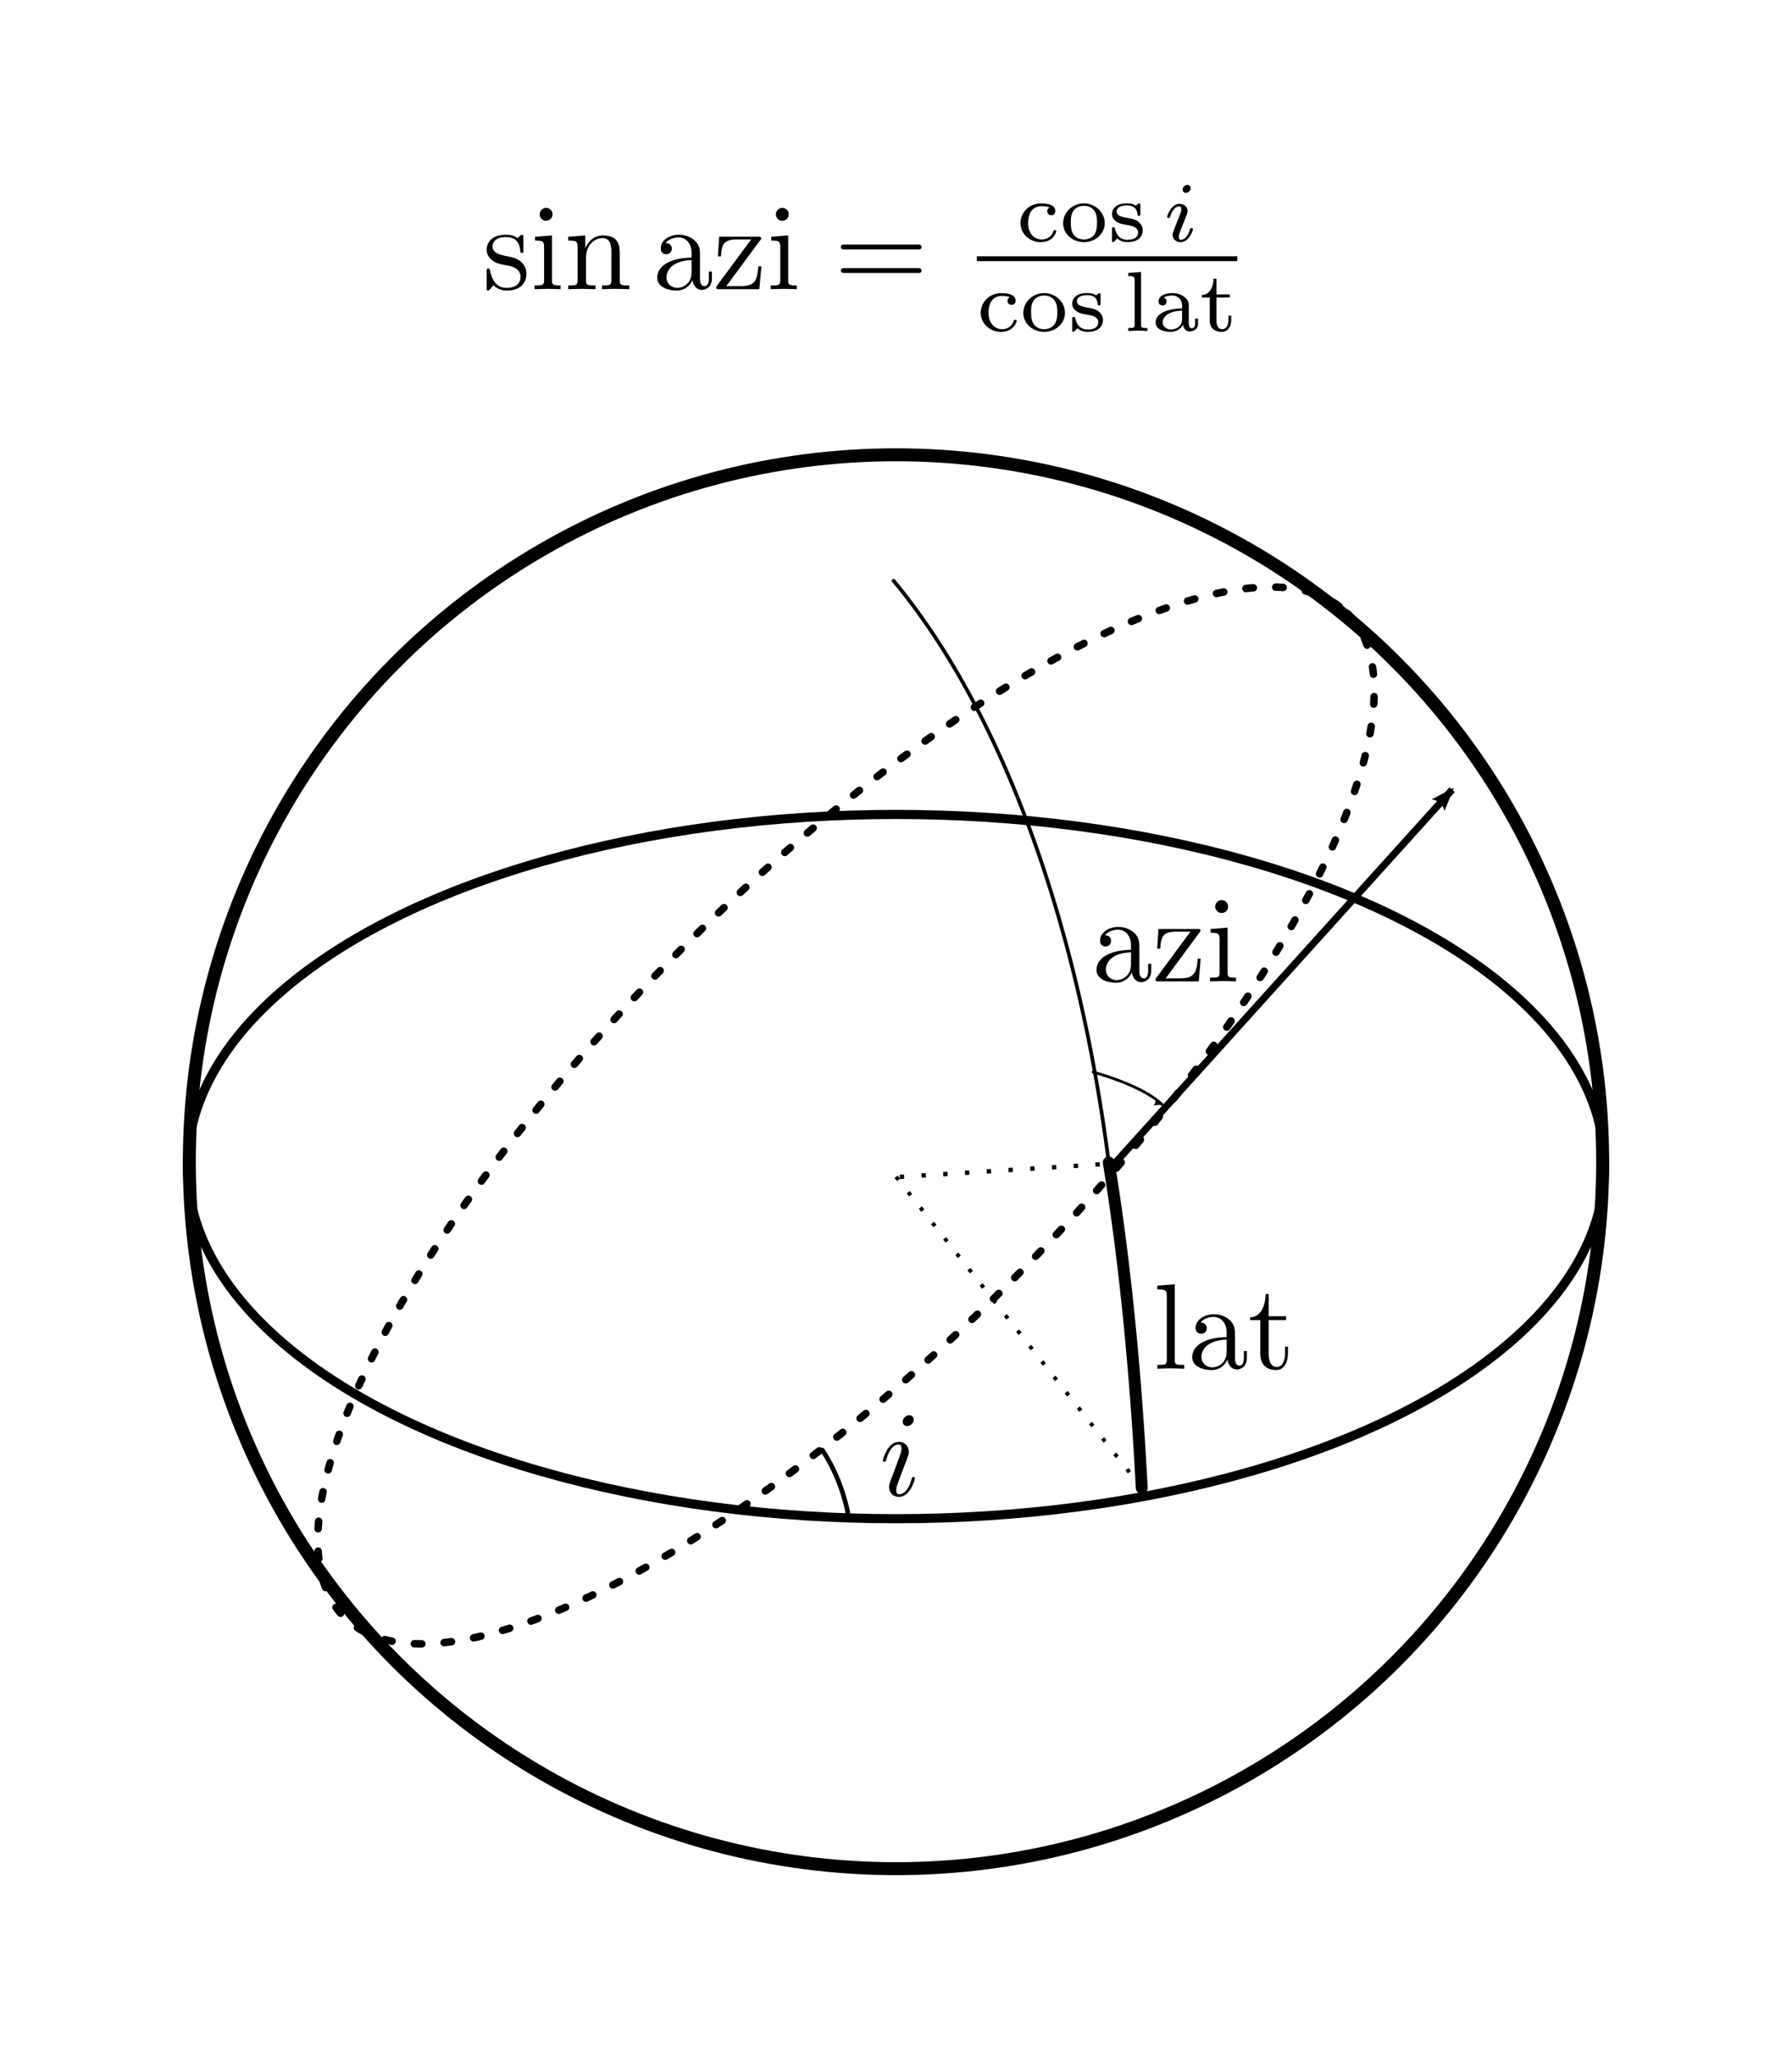 <?xml version="1.0" encoding="UTF-8" standalone="no"?>
<!-- Created with Inkscape (http://www.inkscape.org/) -->

<svg
   xmlns:ns0="http://www.iki.fi/pav/software/textext/"
   xmlns:dc="http://purl.org/dc/elements/1.1/"
   xmlns:cc="http://creativecommons.org/ns#"
   xmlns:rdf="http://www.w3.org/1999/02/22-rdf-syntax-ns#"
   xmlns:svg="http://www.w3.org/2000/svg"
   xmlns="http://www.w3.org/2000/svg"
   xmlns:sodipodi="http://sodipodi.sourceforge.net/DTD/sodipodi-0.dtd"
   xmlns:inkscape="http://www.inkscape.org/namespaces/inkscape"
   width="196"
   height="225.016"
   id="svg2"
   version="1.1"
   inkscape:version="0.92.3 (unknown)"
   sodipodi:docname="azimuth.svg">
  <sodipodi:namedview
     id="base"
     pagecolor="#ffffff"
     bordercolor="#666666"
     borderopacity="1.0"
     inkscape:pageopacity="0.0"
     inkscape:pageshadow="2"
     inkscape:zoom="2.5950819"
     inkscape:cx="1.5739564"
     inkscape:cy="102.66545"
     inkscape:document-units="px"
     inkscape:current-layer="layer1"
     showgrid="false"
     inkscape:window-width="1535"
     inkscape:window-height="876"
     inkscape:window-x="65"
     inkscape:window-y="24"
     inkscape:window-maximized="1"
     fit-margin-top="20"
     fit-margin-left="20"
     fit-margin-right="20"
     fit-margin-bottom="20" />
  <defs
     id="defs4">
    <marker
       inkscape:isstock="true"
       style="overflow:visible"
       id="marker2933"
       refX="0"
       refY="0"
       orient="auto"
       inkscape:stockid="Arrow1Lstart">
      <path
         transform="matrix(0.8,0,0,0.8,10,0)"
         style="fill:#000000;fill-opacity:1;fill-rule:evenodd;stroke:#000000;stroke-width:1pt;stroke-opacity:1"
         d="M 0,0 5,-5 -12.5,0 5,5 Z"
         id="path2931"
         inkscape:connector-curvature="0" />
    </marker>
    <marker
       inkscape:isstock="true"
       style="overflow:visible"
       id="marker2903"
       refX="0"
       refY="0"
       orient="auto"
       inkscape:stockid="Arrow2Lend">
      <path
         transform="matrix(-1.1,0,0,-1.1,-1.1,0)"
         d="M 8.719,4.034 -2.207,0.016 8.719,-4.002 c -1.745,2.372 -1.735,5.617 -6e-7,8.035 z"
         style="fill:#000000;fill-opacity:1;fill-rule:evenodd;stroke:#000000;stroke-width:0.625;stroke-linejoin:round;stroke-opacity:1"
         id="path2632"
         inkscape:connector-curvature="0" />
    </marker>
    <marker
       inkscape:isstock="true"
       style="overflow:visible"
       id="marker2874"
       refX="0"
       refY="0"
       orient="auto"
       inkscape:stockid="Arrow1Lstart">
      <path
         transform="matrix(0.8,0,0,0.8,10,0)"
         style="fill:#000000;fill-opacity:1;fill-rule:evenodd;stroke:#000000;stroke-width:1pt;stroke-opacity:1"
         d="M 0,0 5,-5 -12.5,0 5,5 Z"
         id="path2611"
         inkscape:connector-curvature="0" />
    </marker>
    <marker
       inkscape:isstock="true"
       style="overflow:visible"
       id="Arrow2Sstart"
       refX="0"
       refY="0"
       orient="auto"
       inkscape:stockid="Arrow2Sstart">
      <path
         transform="matrix(0.3,0,0,0.3,-0.69,0)"
         d="M 8.719,4.034 -2.207,0.016 8.719,-4.002 c -1.745,2.372 -1.735,5.617 -6e-7,8.035 z"
         style="fill:#000000;fill-opacity:1;fill-rule:evenodd;stroke:#000000;stroke-width:0.625;stroke-linejoin:round;stroke-opacity:1"
         id="path5169"
         inkscape:connector-curvature="0" />
    </marker>
    <marker
       style="overflow:visible"
       id="Arrow2Mend"
       refX="0"
       refY="0"
       orient="auto"
       inkscape:stockid="Arrow2Mend">
      <path
         transform="scale(-0.6)"
         d="M 8.719,4.034 -2.207,0.016 8.719,-4.002 c -1.745,2.372 -1.735,5.617 -6e-7,8.035 z"
         style="fill-rule:evenodd;stroke-width:0.625;stroke-linejoin:round"
         id="path3956"
         inkscape:connector-curvature="0" />
    </marker>
    <marker
       style="overflow:visible"
       id="Arrow2Lstart"
       refX="0"
       refY="0"
       orient="auto"
       inkscape:stockid="Arrow2Lstart">
      <path
         transform="matrix(1.1,0,0,1.1,1.1,0)"
         d="M 8.719,4.034 -2.207,0.016 8.719,-4.002 c -1.745,2.372 -1.735,5.617 -6e-7,8.035 z"
         style="fill-rule:evenodd;stroke-width:0.625;stroke-linejoin:round"
         id="path3947"
         inkscape:connector-curvature="0" />
    </marker>
    <marker
       style="overflow:visible"
       id="Arrow1Lend"
       refX="0"
       refY="0"
       orient="auto"
       inkscape:stockid="Arrow1Lend">
      <path
         transform="matrix(-0.8,0,0,-0.8,-10,0)"
         style="fill-rule:evenodd;stroke:#000000;stroke-width:1pt"
         d="M 0,0 5,-5 -12.5,0 5,5 Z"
         id="path3932"
         inkscape:connector-curvature="0" />
    </marker>
    <marker
       style="overflow:visible"
       id="Arrow1Lstart"
       refX="0"
       refY="0"
       orient="auto"
       inkscape:stockid="Arrow1Lstart">
      <path
         transform="matrix(0.8,0,0,0.8,10,0)"
         style="fill-rule:evenodd;stroke:#000000;stroke-width:1pt"
         d="M 0,0 5,-5 -12.5,0 5,5 Z"
         id="path3929"
         inkscape:connector-curvature="0" />
    </marker>
    <marker
       inkscape:stockid="Arrow2Lend"
       orient="auto"
       refY="0"
       refX="0"
       id="Arrow2Lend"
       style="overflow:visible">
      <path
         id="path3824"
         style="fill-rule:evenodd;stroke-width:0.625;stroke-linejoin:round"
         d="M 8.719,4.034 -2.207,0.016 8.719,-4.002 c -1.745,2.372 -1.735,5.617 -6e-7,8.035 z"
         transform="matrix(-1.1,0,0,-1.1,-1.1,0)"
         inkscape:connector-curvature="0" />
    </marker>
    <marker
       style="overflow:visible"
       id="Arrow2Lstart-6"
       refX="0"
       refY="0"
       orient="auto"
       inkscape:stockid="Arrow2Lstart">
      <path
         transform="matrix(1.1,0,0,1.1,1.1,0)"
         d="M 8.719,4.034 -2.207,0.016 8.719,-4.002 c -1.745,2.372 -1.735,5.617 -6e-7,8.035 z"
         style="fill-rule:evenodd;stroke-width:0.625;stroke-linejoin:round"
         id="path3947-7"
         inkscape:connector-curvature="0" />
    </marker>
    <marker
       inkscape:stockid="Arrow2Lend"
       orient="auto"
       refY="0"
       refX="0"
       id="Arrow2Lend-5"
       style="overflow:visible">
      <path
         id="path3824-3"
         style="fill-rule:evenodd;stroke-width:0.625;stroke-linejoin:round"
         d="M 8.719,4.034 -2.207,0.016 8.719,-4.002 c -1.745,2.372 -1.735,5.617 -6e-7,8.035 z"
         transform="matrix(-1.1,0,0,-1.1,-1.1,0)"
         inkscape:connector-curvature="0" />
    </marker>
    <marker
       style="overflow:visible"
       id="Arrow2Lstart-62"
       refX="0"
       refY="0"
       orient="auto"
       inkscape:stockid="Arrow2Lstart">
      <path
         transform="matrix(1.1,0,0,1.1,1.1,0)"
         d="M 8.719,4.034 -2.207,0.016 8.719,-4.002 c -1.745,2.372 -1.735,5.617 -6e-7,8.035 z"
         style="fill-rule:evenodd;stroke-width:0.625;stroke-linejoin:round"
         id="path3947-9"
         inkscape:connector-curvature="0" />
    </marker>
    <marker
       inkscape:stockid="Arrow2Lend"
       orient="auto"
       refY="0"
       refX="0"
       id="Arrow2Lend-1"
       style="overflow:visible">
      <path
         id="path3824-2"
         style="fill-rule:evenodd;stroke-width:0.625;stroke-linejoin:round"
         d="M 8.719,4.034 -2.207,0.016 8.719,-4.002 c -1.745,2.372 -1.735,5.617 -6e-7,8.035 z"
         transform="matrix(-1.1,0,0,-1.1,-1.1,0)"
         inkscape:connector-curvature="0" />
    </marker>
    <marker
       style="overflow:visible"
       id="Arrow1Lend-7"
       refX="0"
       refY="0"
       orient="auto"
       inkscape:stockid="Arrow1Lend">
      <path
         transform="matrix(-0.8,0,0,-0.8,-10,0)"
         style="fill-rule:evenodd;stroke:#000000;stroke-width:1pt"
         d="M 0,0 5,-5 -12.5,0 5,5 Z"
         id="path3932-9"
         inkscape:connector-curvature="0" />
    </marker>
    <marker
       style="overflow:visible"
       id="Arrow1Lend-4"
       refX="0"
       refY="0"
       orient="auto"
       inkscape:stockid="Arrow1Lend">
      <path
         transform="matrix(-0.8,0,0,-0.8,-10,0)"
         style="fill-rule:evenodd;stroke:#000000;stroke-width:1pt"
         d="M 0,0 5,-5 -12.5,0 5,5 Z"
         id="path3932-91"
         inkscape:connector-curvature="0" />
    </marker>
    <marker
       style="overflow:visible"
       id="Arrow2Lend-0"
       refX="0"
       refY="0"
       orient="auto"
       inkscape:stockid="Arrow2Lend">
      <path
         inkscape:connector-curvature="0"
         transform="matrix(-1.1,0,0,-1.1,-1.1,0)"
         d="M 8.719,4.034 -2.207,0.016 8.719,-4.002 c -1.745,2.372 -1.735,5.617 -6e-7,8.035 z"
         style="fill-rule:evenodd;stroke-width:0.625;stroke-linejoin:round"
         id="path3824-7" />
    </marker>
    <marker
       style="overflow:visible"
       id="Arrow2Lend-0-8"
       refX="0"
       refY="0"
       orient="auto"
       inkscape:stockid="Arrow2Lend">
      <path
         inkscape:connector-curvature="0"
         transform="matrix(-1.1,0,0,-1.1,-1.1,0)"
         d="M 8.719,4.034 -2.207,0.016 8.719,-4.002 c -1.745,2.372 -1.735,5.617 -6e-7,8.035 z"
         style="fill-rule:evenodd;stroke-width:0.625;stroke-linejoin:round"
         id="path3824-7-3" />
    </marker>
    <marker
       inkscape:stockid="Arrow2Lend"
       orient="auto"
       refY="0"
       refX="0"
       id="Arrow2Lend-18"
       style="overflow:visible">
      <path
         id="path3824-9"
         style="fill-rule:evenodd;stroke-width:0.625;stroke-linejoin:round"
         d="M 8.719,4.034 -2.207,0.016 8.719,-4.002 c -1.745,2.372 -1.735,5.617 -6e-7,8.035 z"
         transform="matrix(-1.1,0,0,-1.1,-1.1,0)"
         inkscape:connector-curvature="0" />
    </marker>
    <marker
       inkscape:stockid="Arrow2Lend"
       orient="auto"
       refY="0"
       refX="0"
       id="Arrow2Lend-4"
       style="overflow:visible">
      <path
         id="path3824-77"
         style="fill-rule:evenodd;stroke-width:0.625;stroke-linejoin:round"
         d="M 8.719,4.034 -2.207,0.016 8.719,-4.002 c -1.745,2.372 -1.735,5.617 -6e-7,8.035 z"
         transform="matrix(-1.1,0,0,-1.1,-1.1,0)"
         inkscape:connector-curvature="0" />
    </marker>
  </defs>
  <g
     inkscape:label="Layer 1"
     inkscape:groupmode="layer"
     id="layer1"
     transform="translate(-95.717,28.754)">
    <g
       style="font-style:normal;font-variant:normal;font-weight:normal;font-stretch:normal;letter-spacing:normal;word-spacing:normal;text-anchor:start;fill:#000000;fill-opacity:1;fill-rule:evenodd;stroke:#000000;stroke-linecap:butt;stroke-linejoin:miter;stroke-miterlimit:10.433;stroke-dasharray:none;stroke-dashoffset:0;stroke-opacity:1"
       id="g3069"
       transform="matrix(1.5,0,0,-1.5,134.715,1210.328)"
       xml:space="preserve"
       stroke-miterlimit="10.433"
       font-style="normal"
       font-variant="normal"
       font-weight="normal"
       font-stretch="normal"
       font-size-adjust="none"
       letter-spacing="normal"
       word-spacing="normal"
       ns0:text="$\\cos\\theta$"
       ns0:preamble="/home/cyrus/.config/inkscape/extensions/default_packages.tex" />    <circle
       cy="98.262"
       cx="193.717"
       id="path145"
       style="fill:none;fill-opacity:1;stroke:#000000;stroke-width:1.417;stroke-linecap:round;stroke-miterlimit:4;stroke-dasharray:none;stroke-opacity:1"
       r="77.292" />
    <path
       inkscape:connector-curvature="0"
       id="path1086"
       d="M 217.641,98.448 254.547,57.584"
       style="fill:none;fill-rule:evenodd;stroke:#000000;stroke-width:0.78;stroke-linecap:butt;stroke-linejoin:miter;stroke-miterlimit:4;stroke-dasharray:none;stroke-opacity:1;marker-end:url(#Arrow2Lend)" />
    <path
       d="m 216.986,98.35 a 18.117,92.006 0 0 1 3.607,35.57"
       sodipodi:end="6.0268238"
       sodipodi:start="5.5884624"
       sodipodi:ry="92.005501"
       sodipodi:rx="18.116879"
       sodipodi:cy="157.24963"
       sodipodi:cx="203.0679"
       sodipodi:type="arc"
       id="path145-9"
       style="fill:none;fill-opacity:1;stroke:#000000;stroke-width:1.3;stroke-linecap:round;stroke-miterlimit:4;stroke-dasharray:none;stroke-opacity:1"
       sodipodi:open="true" />
    <ellipse
       cy="98.792"
       cx="193.717"
       id="path145-92"
       style="fill:none;fill-opacity:1;stroke:#000000;stroke-width:1.001;stroke-linecap:round;stroke-miterlimit:4;stroke-dasharray:none;stroke-opacity:1"
       rx="77.499"
       ry="38.499" />
    <ellipse
       cy="199.015"
       cx="67.207"
       id="path145-92-2"
       style="fill:none;fill-opacity:1;stroke:#000000;stroke-width:0.817;stroke-linecap:round;stroke-miterlimit:4;stroke-dasharray:0.817, 2.45;stroke-dashoffset:0;stroke-opacity:1"
       rx="77.592"
       ry="25.592"
       transform="rotate(-45)" />
    <path
       inkscape:connector-curvature="0"
       id="path1086-0-4"
       d="m 193.725,99.909 26.88,34.023"
       style="fill:none;fill-rule:evenodd;stroke:#000000;stroke-width:0.429;stroke-linecap:butt;stroke-linejoin:miter;stroke-miterlimit:4;stroke-dasharray:0.429, 1.715;stroke-dashoffset:0;stroke-opacity:1" />
    <path
       inkscape:connector-curvature="0"
       id="path1086-0-4-8"
       d="m 194.125,99.924 23.513,-1.48"
       style="fill:none;fill-rule:evenodd;stroke:#000000;stroke-width:0.477;stroke-linecap:butt;stroke-linejoin:miter;stroke-miterlimit:4;stroke-dasharray:0.477, 1.906;stroke-dashoffset:0;stroke-opacity:1" />
    <path
       d="m 185.661,129.789 a 14.055,17.81 0 0 1 2.798,6.886"
       sodipodi:end="6.0268238"
       sodipodi:start="5.5884624"
       sodipodi:ry="17.809977"
       sodipodi:rx="14.055134"
       sodipodi:cy="141.19089"
       sodipodi:cx="174.86382"
       sodipodi:type="arc"
       id="path145-9-1"
       style="fill:none;fill-opacity:1;stroke:#000000;stroke-width:0.504;stroke-linecap:round;stroke-miterlimit:4;stroke-dasharray:none;stroke-opacity:1"
       sodipodi:open="true" />
    <g
       id="g7276"
       transform="matrix(1.333,0,0,-1.333,-6.343,1010.853)"
       xml:space="preserve"
       stroke-miterlimit="10.433"
       font-style="normal"
       font-variant="normal"
       font-weight="normal"
       font-stretch="normal"
       font-size-adjust="none"
       letter-spacing="normal"
       word-spacing="normal"
       ns0:version="0.8.1"
       ns0:texconverter="pdflatex"
       ns0:pdfconverter="pstoedit"
       ns0:text="$i$"
       ns0:preamble="/home/charon/.config/inkscape/extensions/default_packages.tex"
       ns0:scale="1.0"
       ns0:alignment="middle center"
       inkscapeversion="0.92.3"
       ns0:jacobian_sqrt="1.333333"
       style="font-style:normal;font-variant:normal;font-weight:normal;font-stretch:normal;letter-spacing:normal;word-spacing:normal;text-anchor:start;fill:none;fill-opacity:1;fill-rule:evenodd;stroke:#000000;stroke-linecap:butt;stroke-linejoin:miter;stroke-miterlimit:10.433;stroke-dasharray:none;stroke-dashoffset:0;stroke-opacity:1">
<path
   inkscape:connector-curvature="0"
   d="m 151.54,663.46 v 0.02 0.02 0.01 l -0.01,0.02 v 0.02 l -0.01,0.02 v 0.01 l -0.01,0.02 v 0.01 l -0.01,0.02 -0.01,0.02 -0.01,0.01 -0.01,0.01 -0.01,0.02 -0.01,0.01 -0.01,0.01 -0.01,0.01 -0.01,0.02 -0.02,0.01 -0.01,0.01 -0.02,0.01 h -0.01 l -0.02,0.01 -0.01,0.01 -0.02,0.01 h -0.02 l -0.02,0.01 h -0.02 -0.02 l -0.02,0.01 h -0.02 -0.02 c -0.27,0 -0.54,-0.26 -0.54,-0.53 0,-0.19 0.14,-0.36 0.38,-0.36 0.23,0 0.53,0.23 0.53,0.53 z"
   style="fill:#000000;fill-opacity:1;stroke:#000000;stroke-width:0;stroke-opacity:1"
   id="path7272" />
<path
   inkscape:connector-curvature="0"
   d="m 150.78,659.71 0.01,0.03 0.01,0.02 0.01,0.03 0.01,0.02 0.01,0.02 0.01,0.02 0.01,0.02 v 0.02 l 0.01,0.01 0.01,0.02 v 0.02 l 0.01,0.01 v 0.02 l 0.01,0.01 0.01,0.03 0.01,0.03 0.01,0.03 0.01,0.01 v 0.02 l 0.01,0.01 v 0.02 l 0.01,0.01 v 0.02 l 0.01,0.02 0.01,0.02 0.01,0.02 v 0.02 l 0.01,0.03 0.01,0.02 c 0.08,0.2 0.13,0.34 0.13,0.53 0,0.45 -0.32,0.82 -0.82,0.82 -0.93,0 -1.31,-1.45 -1.31,-1.54 0,-0.1 0.1,-0.1 0.12,-0.1 0.1,0 0.11,0.02 0.16,0.18 0.27,0.94 0.67,1.24 1,1.24 0.08,0 0.25,0 0.25,-0.32 0,-0.21 -0.07,-0.42 -0.11,-0.52 -0.08,-0.26 -0.52,-1.42 -0.68,-1.84 -0.1,-0.26 -0.23,-0.59 -0.23,-0.8 0,-0.47 0.34,-0.82 0.81,-0.82 0.94,0 1.31,1.45 1.31,1.54 0,0.1 -0.09,0.1 -0.12,0.1 -0.1,0 -0.1,-0.03 -0.15,-0.18 -0.18,-0.63 -0.51,-1.24 -1.02,-1.24 -0.17,0 -0.24,0.1 -0.24,0.33 0,0.25 0.06,0.39 0.29,1 z"
   style="fill:#000000;fill-opacity:1;stroke:#000000;stroke-width:0;stroke-opacity:1"
   id="path7274" />
</g>    <g
       style="font-style:normal;font-variant:normal;font-weight:normal;font-stretch:normal;letter-spacing:normal;word-spacing:normal;text-anchor:start;fill:none;fill-opacity:1;fill-rule:evenodd;stroke:#000000;stroke-linecap:butt;stroke-linejoin:miter;stroke-miterlimit:10.433;stroke-dasharray:none;stroke-dashoffset:0;stroke-opacity:1"
       ns0:jacobian_sqrt="1.333333"
       inkscapeversion="0.92.3"
       ns0:alignment="middle center"
       ns0:scale="1.0"
       ns0:preamble="/home/charon/.config/inkscape/extensions/default_packages.tex"
       ns0:text="$\\text{lat}$"
       ns0:pdfconverter="pstoedit"
       ns0:texconverter="pdflatex"
       ns0:version="0.8.1"
       word-spacing="normal"
       letter-spacing="normal"
       font-size-adjust="none"
       font-stretch="normal"
       font-weight="normal"
       font-variant="normal"
       font-style="normal"
       stroke-miterlimit="10.433"
       xml:space="preserve"
       transform="matrix(1.333,0,0,-1.333,23.626,996.979)"
       id="g7520">
<path
   id="path7514"
   style="fill:#000000;fill-opacity:1;stroke:#000000;stroke-width:0;stroke-opacity:1"
   d="m 150.47,664.15 -1.43,-0.11 v -0.31 c 0.7,0 0.78,-0.07 0.78,-0.56 v -5.18 c 0,-0.45 -0.11,-0.45 -0.78,-0.45 v -0.31 c 0.33,0.01 0.86,0.03 1.11,0.03 0.24,0 0.73,-0.02 1.1,-0.03 v 0.31 c -0.67,0 -0.78,0 -0.78,0.45 z"
   inkscape:connector-curvature="0" />
<path
   id="path7516"
   style="fill:#000000;fill-opacity:1;stroke:#000000;stroke-width:0;stroke-opacity:1"
   d="m 154.79,657.99 0.01,-0.04 0.01,-0.03 v -0.04 l 0.01,-0.04 0.01,-0.04 0.01,-0.03 0.01,-0.04 0.02,-0.04 0.01,-0.03 0.02,-0.04 0.02,-0.03 0.02,-0.03 0.02,-0.04 0.02,-0.03 0.02,-0.03 0.02,-0.03 0.03,-0.03 0.02,-0.02 0.03,-0.03 0.03,-0.02 0.03,-0.03 0.03,-0.02 0.04,-0.02 0.03,-0.02 0.03,-0.01 0.04,-0.02 0.04,-0.01 0.04,-0.01 0.04,-0.01 h 0.04 l 0.04,-0.01 h 0.04 c 0.21,0 0.82,0.14 0.82,0.95 v 0.56 h -0.25 v -0.56 c 0,-0.58 -0.25,-0.64 -0.36,-0.64 -0.33,0 -0.37,0.45 -0.37,0.5 v 1.99 c 0,0.42 0,0.81 -0.36,1.18 -0.38,0.39 -0.88,0.55 -1.36,0.55 -0.82,0 -1.51,-0.47 -1.51,-1.13 0,-0.3 0.2,-0.47 0.46,-0.47 0.28,0 0.46,0.2 0.46,0.46 0,0.12 -0.05,0.45 -0.51,0.46 0.27,0.35 0.76,0.46 1.08,0.46 0.49,0 1.06,-0.39 1.06,-1.28 v -0.37 -0.21 -0.99 c 0,-0.95 -0.72,-1.29 -1.17,-1.29 -0.49,0 -0.9,0.35 -0.9,0.85 0,0.55 0.42,1.37 2.07,1.43 v 0 0.21 c -0.51,-0.03 -1.21,-0.06 -1.84,-0.36 -0.74,-0.33 -0.99,-0.85 -0.99,-1.29 0,-0.81 0.96,-1.06 1.59,-1.06 0.66,0 1.12,0.4 1.3,0.87 z"
   inkscape:connector-curvature="0" />
<path
   id="path7518"
   style="fill:#000000;fill-opacity:1;stroke:#000000;stroke-width:0;stroke-opacity:1"
   d="m 158.18,661.22 h 1.43 v 0.31 h -1.43 v 1.83 h -0.25 c -0.01,-0.82 -0.31,-1.88 -1.28,-1.92 v -0.22 h 0.84 v -2.75 c 0,-1.23 0.93,-1.35 1.29,-1.35 0.71,0 0.98,0.71 0.98,1.35 v 0.57 h -0.24 v -0.55 c 0,-0.74 -0.3,-1.12 -0.67,-1.12 -0.67,0 -0.67,0.91 -0.67,1.08 z"
   inkscape:connector-curvature="0" />
</g>    <g
       id="g7743"
       transform="matrix(1.333,0,0,-1.333,16.854,954.636)"
       xml:space="preserve"
       stroke-miterlimit="10.433"
       font-style="normal"
       font-variant="normal"
       font-weight="normal"
       font-stretch="normal"
       font-size-adjust="none"
       letter-spacing="normal"
       word-spacing="normal"
       ns0:version="0.8.1"
       ns0:texconverter="pdflatex"
       ns0:pdfconverter="pstoedit"
       ns0:text="$\\text{azi}$"
       ns0:preamble="/home/charon/.config/inkscape/extensions/default_packages.tex"
       ns0:scale="1.0"
       ns0:alignment="middle center"
       inkscapeversion="0.92.3"
       ns0:jacobian_sqrt="1.333333"
       style="font-style:normal;font-variant:normal;font-weight:normal;font-stretch:normal;letter-spacing:normal;word-spacing:normal;text-anchor:start;fill:none;fill-opacity:1;fill-rule:evenodd;stroke:#000000;stroke-linecap:butt;stroke-linejoin:miter;stroke-miterlimit:10.433;stroke-dasharray:none;stroke-dashoffset:0;stroke-opacity:1">
<path
   inkscape:connector-curvature="0"
   d="m 152.03,657.99 v -0.04 l 0.01,-0.03 0.01,-0.04 v -0.04 l 0.01,-0.04 0.01,-0.03 0.02,-0.04 0.01,-0.04 0.01,-0.03 0.02,-0.04 0.02,-0.03 0.02,-0.03 0.02,-0.04 0.02,-0.03 0.02,-0.03 0.03,-0.03 0.02,-0.03 0.03,-0.02 0.02,-0.03 0.03,-0.02 0.03,-0.03 0.03,-0.02 0.04,-0.02 0.03,-0.02 0.04,-0.01 0.03,-0.02 0.04,-0.01 0.04,-0.01 0.04,-0.01 h 0.04 l 0.04,-0.01 h 0.04 c 0.21,0 0.82,0.14 0.82,0.95 v 0.56 h -0.25 v -0.56 c 0,-0.58 -0.25,-0.64 -0.36,-0.64 -0.33,0 -0.36,0.45 -0.36,0.5 v 1.99 c 0,0.42 0,0.81 -0.36,1.18 -0.39,0.39 -0.89,0.55 -1.37,0.55 -0.82,0 -1.5,-0.47 -1.5,-1.13 0,-0.3 0.2,-0.47 0.46,-0.47 0.27,0 0.45,0.2 0.45,0.46 0,0.12 -0.05,0.45 -0.5,0.46 0.27,0.35 0.75,0.46 1.07,0.46 0.49,0 1.06,-0.39 1.06,-1.28 v -0.37 -0.21 -0.99 c 0,-0.95 -0.72,-1.29 -1.17,-1.29 -0.49,0 -0.89,0.35 -0.89,0.85 0,0.55 0.41,1.37 2.06,1.43 v 0 0.21 c -0.51,-0.03 -1.21,-0.06 -1.84,-0.36 -0.74,-0.33 -0.99,-0.85 -0.99,-1.29 0,-0.81 0.97,-1.06 1.59,-1.06 0.66,0 1.12,0.4 1.31,0.87 z"
   style="fill:#000000;fill-opacity:1;stroke:#000000;stroke-width:0;stroke-opacity:1"
   id="path7735" />
<path
   inkscape:connector-curvature="0"
   d="m 157.57,661.23 h 0.01 v 0.01 h 0.01 v 0.01 0 l 0.01,0.01 v 0 0 l 0.01,0.01 v 0 0.01 h 0.01 v 0 0.01 h 0.01 v 0.01 l 0.01,0.01 v 0 0.01 h 0.01 v 0.01 0 0.01 h 0.01 v 0.01 0 0 0.01 0 0.01 0 0.01 0 0.01 0.01 c 0,0.13 -0.07,0.13 -0.25,0.13 h -3.19 l -0.11,-1.61 h 0.25 c 0.06,1.02 0.25,1.39 1.34,1.39 h 1.14 l -2.78,-3.76 c -0.09,-0.11 -0.09,-0.13 -0.09,-0.18 0,-0.14 0.07,-0.14 0.26,-0.14 h 3.29 l 0.16,1.87 h -0.24 c -0.09,-1.18 -0.3,-1.62 -1.46,-1.62 h -1.17 z"
   style="fill:#000000;fill-opacity:1;stroke:#000000;stroke-width:0;stroke-opacity:1"
   id="path7737" />
<path
   inkscape:connector-curvature="0"
   d="m 159.89,661.64 -1.4,-0.11 v -0.31 c 0.65,0 0.74,-0.06 0.74,-0.55 v -2.68 c 0,-0.45 -0.11,-0.45 -0.78,-0.45 v -0.31 c 0.32,0.01 0.86,0.03 1.1,0.03 0.35,0 0.69,-0.02 1.03,-0.03 v 0.31 c -0.65,0 -0.69,0.05 -0.69,0.44 z"
   style="fill:#000000;fill-opacity:1;stroke:#000000;stroke-width:0;stroke-opacity:1"
   id="path7739" />
<path
   inkscape:connector-curvature="0"
   d="m 159.93,663.37 v 0.03 l -0.01,0.03 v 0.03 l -0.01,0.02 v 0.03 l -0.01,0.03 -0.01,0.02 -0.01,0.03 -0.01,0.02 -0.01,0.02 -0.01,0.02 -0.02,0.03 -0.01,0.02 -0.02,0.02 -0.02,0.01 -0.01,0.02 -0.02,0.02 -0.02,0.02 -0.02,0.01 -0.02,0.01 -0.02,0.02 -0.03,0.01 -0.02,0.01 -0.02,0.01 -0.03,0.01 -0.02,0.01 h -0.02 l -0.03,0.01 h -0.02 -0.03 l -0.03,0.01 h -0.02 c -0.31,0 -0.53,-0.27 -0.53,-0.53 0,-0.27 0.22,-0.53 0.53,-0.53 0.28,0 0.53,0.21 0.53,0.53 z"
   style="fill:#000000;fill-opacity:1;stroke:#000000;stroke-width:0;stroke-opacity:1"
   id="path7741" />
</g>    <path
       d="m 215.276,88.457 a 37.814,9.112 0 0 1 7.528,3.523"
       sodipodi:end="6.0268238"
       sodipodi:start="5.5884624"
       sodipodi:ry="9.1118345"
       sodipodi:rx="37.81422"
       sodipodi:cy="94.289978"
       sodipodi:cx="186.22581"
       sodipodi:type="arc"
       id="path145-9-1-5"
       style="fill:none;fill-opacity:1;stroke:#000000;stroke-width:0.3;stroke-linecap:round;stroke-miterlimit:4;stroke-dasharray:none;stroke-opacity:1;marker-end:url(#Arrow2Lend-1)"
       sodipodi:open="true" />
    <path
       d="m 193.45,34.744 a 51.061,104.487 0 0 1 23.536,63.606"
       sodipodi:end="6.0268238"
       sodipodi:start="5.2433765"
       sodipodi:ry="104.48721"
       sodipodi:rx="51.060917"
       sodipodi:cy="124.84429"
       sodipodi:cx="167.59366"
       sodipodi:type="arc"
       id="path145-9-0"
       style="fill:none;fill-opacity:1;stroke:#000000;stroke-width:0.4;stroke-linecap:round;stroke-miterlimit:4;stroke-dasharray:none;stroke-opacity:1"
       sodipodi:open="true" />
    <g
       style="font-style:normal;font-variant:normal;font-weight:normal;font-stretch:normal;letter-spacing:normal;word-spacing:normal;text-anchor:start;fill:none;fill-opacity:1;fill-rule:evenodd;stroke:#000000;stroke-linecap:butt;stroke-linejoin:miter;stroke-miterlimit:10.433;stroke-dasharray:none;stroke-dashoffset:0;stroke-opacity:1"
       ns0:jacobian_sqrt="1.333333"
       inkscapeversion="0.92.3"
       ns0:alignment="middle center"
       ns0:scale="1.0"
       ns0:preamble="/home/charon/.config/inkscape/extensions/default_packages.tex"
       ns0:text="$\\sin\\text{azi} = \\frac{ \\cos i }{ \\cos\\text{lat} }$ "
       ns0:pdfconverter="pstoedit"
       ns0:texconverter="pdflatex"
       ns0:version="0.8.1"
       word-spacing="normal"
       letter-spacing="normal"
       font-size-adjust="none"
       font-stretch="normal"
       font-weight="normal"
       font-variant="normal"
       font-style="normal"
       stroke-miterlimit="10.433"
       xml:space="preserve"
       transform="matrix(1.333,0,0,-1.333,-49.723,878.953)"
       id="content">
<path
   id="path8386"
   style="fill:#000000;fill-opacity:1;stroke:#000000;stroke-width:0;stroke-opacity:1"
   d="m 150.78,659.16 h 0.02 0.03 l 0.03,-0.01 0.03,-0.01 h 0.03 l 0.04,-0.01 0.04,-0.01 0.04,-0.01 0.04,-0.02 0.04,-0.01 0.04,-0.02 0.05,-0.01 0.04,-0.02 0.04,-0.02 0.05,-0.02 0.04,-0.03 0.05,-0.03 0.04,-0.02 0.04,-0.03 0.04,-0.04 0.04,-0.03 0.03,-0.04 0.04,-0.04 0.03,-0.04 0.03,-0.05 0.01,-0.02 0.01,-0.02 0.01,-0.03 0.01,-0.02 0.01,-0.03 0.01,-0.03 0.01,-0.03 0.01,-0.02 v -0.03 l 0.01,-0.03 v -0.03 l 0.01,-0.04 v -0.03 -0.03 c 0,-0.51 -0.35,-0.91 -1.13,-0.91 -0.83,0 -1.19,0.57 -1.38,1.42 -0.03,0.13 -0.04,0.17 -0.14,0.17 -0.13,0 -0.13,-0.07 -0.13,-0.25 v -1.32 c 0,-0.17 0,-0.24 0.11,-0.24 0.05,0 0.06,0.01 0.25,0.2 0.02,0.02 0.02,0.04 0.2,0.23 0.44,-0.42 0.88,-0.43 1.09,-0.43 1.15,0 1.61,0.67 1.61,1.39 0,0.53 -0.3,0.83 -0.42,0.94 -0.33,0.32 -0.72,0.4 -1.14,0.48 -0.56,0.11 -1.22,0.24 -1.22,0.82 0,0.35 0.26,0.76 1.11,0.76 1.1,0 1.15,-0.9 1.17,-1.21 0.01,-0.09 0.1,-0.09 0.12,-0.09 0.13,0 0.13,0.05 0.13,0.24 v 1.01 c 0,0.17 0,0.24 -0.11,0.24 -0.05,0 -0.07,0 -0.2,-0.12 -0.03,-0.04 -0.13,-0.13 -0.17,-0.16 -0.38,0.28 -0.79,0.28 -0.94,0.28 -1.21,0 -1.59,-0.67 -1.59,-1.23 0,-0.35 0.16,-0.63 0.43,-0.85 0.32,-0.26 0.6,-0.32 1.31,-0.46 z"
   inkscape:connector-curvature="0" />
<path
   id="path8388"
   style="fill:#000000;fill-opacity:1;stroke:#000000;stroke-width:0;stroke-opacity:1"
   d="m 154.4,661.64 -1.39,-0.11 v -0.31 c 0.65,0 0.74,-0.06 0.74,-0.55 v -2.68 c 0,-0.45 -0.11,-0.45 -0.78,-0.45 v -0.31 c 0.32,0.01 0.86,0.03 1.1,0.03 0.34,0 0.69,-0.02 1.03,-0.03 v 0.31 c -0.66,0 -0.7,0.05 -0.7,0.44 z"
   inkscape:connector-curvature="0" />
<path
   id="path8390"
   style="fill:#000000;fill-opacity:1;stroke:#000000;stroke-width:0;stroke-opacity:1"
   d="m 154.44,663.37 v 0.03 0.03 0.03 l -0.01,0.02 v 0.03 l -0.01,0.03 -0.01,0.02 -0.01,0.03 -0.01,0.02 -0.01,0.02 -0.02,0.02 -0.01,0.03 -0.02,0.02 -0.01,0.02 -0.02,0.01 -0.02,0.02 -0.01,0.02 -0.02,0.02 -0.02,0.01 -0.03,0.01 -0.02,0.02 -0.02,0.01 -0.02,0.01 -0.02,0.01 -0.03,0.01 -0.02,0.01 h -0.03 l -0.02,0.01 h -0.03 -0.02 l -0.03,0.01 h -0.03 c -0.3,0 -0.52,-0.27 -0.52,-0.53 0,-0.27 0.22,-0.53 0.52,-0.53 0.28,0 0.53,0.21 0.53,0.53 z"
   inkscape:connector-curvature="0" />
<path
   id="path8392"
   style="fill:#000000;fill-opacity:1;stroke:#000000;stroke-width:0;stroke-opacity:1"
   d="m 156.5,660.66 v -2.67 c 0,-0.45 -0.11,-0.45 -0.77,-0.45 v -0.31 c 0.34,0.01 0.85,0.03 1.12,0.03 0.26,0 0.78,-0.02 1.12,-0.03 v 0.31 c -0.67,0 -0.78,0 -0.78,0.45 v 1.83 c 0,1.04 0.71,1.6 1.35,1.6 0.62,0 0.73,-0.54 0.73,-1.11 v -2.32 c 0,-0.45 -0.11,-0.45 -0.77,-0.45 v -0.31 c 0.35,0.01 0.85,0.03 1.12,0.03 0.26,0 0.78,-0.02 1.12,-0.03 v 0.31 c -0.52,0 -0.77,0 -0.78,0.3 v 1.9 c 0,0.86 0,1.17 -0.31,1.53 -0.14,0.17 -0.47,0.37 -1.05,0.37 -0.72,0 -1.19,-0.43 -1.47,-1.05 v 1.05 l -1.4,-0.11 v -0.31 c 0.69,0 0.77,-0.07 0.77,-0.56 z"
   inkscape:connector-curvature="0" />
<path
   id="path8394"
   style="fill:#000000;fill-opacity:1;stroke:#000000;stroke-width:0;stroke-opacity:1"
   d="m 165.93,657.99 v -0.04 l 0.01,-0.03 v -0.04 l 0.01,-0.04 0.01,-0.04 0.01,-0.03 0.01,-0.04 0.02,-0.04 0.01,-0.03 0.02,-0.04 0.02,-0.03 0.02,-0.03 0.02,-0.04 0.02,-0.03 0.02,-0.03 0.02,-0.03 0.03,-0.03 0.02,-0.02 0.03,-0.03 0.03,-0.02 0.03,-0.03 0.03,-0.02 0.04,-0.02 0.03,-0.02 0.03,-0.01 0.04,-0.02 0.04,-0.01 0.04,-0.01 0.04,-0.01 h 0.04 l 0.04,-0.01 h 0.04 c 0.21,0 0.82,0.14 0.82,0.95 v 0.56 h -0.25 v -0.56 c 0,-0.58 -0.25,-0.64 -0.36,-0.64 -0.33,0 -0.37,0.45 -0.37,0.5 v 1.99 c 0,0.42 0,0.81 -0.36,1.18 -0.38,0.39 -0.88,0.55 -1.36,0.55 -0.82,0 -1.5,-0.47 -1.5,-1.13 0,-0.3 0.19,-0.47 0.45,-0.47 0.28,0 0.46,0.2 0.46,0.46 0,0.12 -0.05,0.45 -0.51,0.46 0.27,0.35 0.76,0.46 1.08,0.46 0.49,0 1.05,-0.39 1.05,-1.28 v -0.37 -0.21 -0.99 c 0,-0.95 -0.71,-1.29 -1.16,-1.29 -0.49,0 -0.9,0.35 -0.9,0.85 0,0.55 0.42,1.37 2.06,1.43 v 0 0.21 c -0.5,-0.03 -1.2,-0.06 -1.83,-0.36 -0.75,-0.33 -0.99,-0.85 -0.99,-1.29 0,-0.81 0.96,-1.06 1.59,-1.06 0.66,0 1.12,0.4 1.31,0.87 z"
   inkscape:connector-curvature="0" />
<path
   id="path8396"
   style="fill:#000000;fill-opacity:1;stroke:#000000;stroke-width:0;stroke-opacity:1"
   d="m 171.47,661.23 h 0.01 v 0.01 h 0.01 v 0.01 0 l 0.01,0.01 v 0 0 l 0.01,0.01 v 0 0.01 0 h 0.01 v 0.01 h 0.01 v 0.01 0.01 h 0.01 v 0.01 0 l 0.01,0.01 v 0 0.01 0 l 0.01,0.01 v 0 0 0.01 0 0.01 0 0.01 0 0.01 0.01 c 0,0.13 -0.08,0.13 -0.26,0.13 h -3.18 l -0.11,-1.61 h 0.25 c 0.06,1.02 0.24,1.39 1.34,1.39 h 1.14 l -2.78,-3.76 c -0.09,-0.11 -0.09,-0.13 -0.09,-0.18 0,-0.14 0.07,-0.14 0.25,-0.14 h 3.29 l 0.17,1.87 h -0.25 c -0.09,-1.18 -0.29,-1.62 -1.45,-1.62 h -1.18 z"
   inkscape:connector-curvature="0" />
<path
   id="path8398"
   style="fill:#000000;fill-opacity:1;stroke:#000000;stroke-width:0;stroke-opacity:1"
   d="m 173.78,661.64 -1.39,-0.11 v -0.31 c 0.65,0 0.74,-0.06 0.74,-0.55 v -2.68 c 0,-0.45 -0.11,-0.45 -0.78,-0.45 v -0.31 c 0.32,0.01 0.86,0.03 1.1,0.03 0.34,0 0.69,-0.02 1.03,-0.03 v 0.31 c -0.66,0 -0.7,0.05 -0.7,0.44 z"
   inkscape:connector-curvature="0" />
<path
   id="path8400"
   style="fill:#000000;fill-opacity:1;stroke:#000000;stroke-width:0;stroke-opacity:1"
   d="m 173.82,663.37 v 0.03 0.03 0.03 l -0.01,0.02 v 0.03 l -0.01,0.03 -0.01,0.02 -0.01,0.03 -0.01,0.02 -0.01,0.02 -0.02,0.02 -0.01,0.03 -0.02,0.02 -0.01,0.02 -0.02,0.01 -0.02,0.02 -0.01,0.02 -0.02,0.02 -0.02,0.01 -0.03,0.01 -0.02,0.02 -0.02,0.01 -0.02,0.01 -0.02,0.01 -0.03,0.01 -0.02,0.01 h -0.03 l -0.02,0.01 h -0.03 -0.02 l -0.03,0.01 h -0.03 c -0.3,0 -0.52,-0.27 -0.52,-0.53 0,-0.27 0.22,-0.53 0.52,-0.53 0.28,0 0.53,0.21 0.53,0.53 z"
   inkscape:connector-curvature="0" />
<path
   id="path8402"
   style="fill:#000000;fill-opacity:1;stroke:#000000;stroke-width:0;stroke-opacity:1"
   d="m 184.38,660.49 h 0.03 0.03 0.03 0.02 0.01 0.01 l 0.02,0.01 h 0.01 0.02 0.01 l 0.01,0.01 h 0.02 0.01 l 0.01,0.01 0.01,0.01 h 0.01 l 0.02,0.01 0.01,0.01 v 0 l 0.01,0.01 0.01,0.01 v 0.01 l 0.01,0.01 v 0 0.01 h 0.01 v 0.01 0.01 0 l 0.01,0.01 v 0.01 0.01 0 0.01 0.01 0.01 0.01 c 0,0.2 -0.19,0.2 -0.33,0.2 h -5.96 c -0.14,0 -0.33,0 -0.33,-0.2 0,-0.2 0.19,-0.2 0.34,-0.2 z"
   inkscape:connector-curvature="0" />
<path
   id="path8404"
   style="fill:#000000;fill-opacity:1;stroke:#000000;stroke-width:0;stroke-opacity:1"
   d="m 184.39,658.56 h 0.03 0.03 0.03 0.01 0.01 0.02 0.01 l 0.02,0.01 h 0.01 0.01 0.02 l 0.01,0.01 h 0.01 l 0.01,0.01 h 0.01 l 0.02,0.01 0.01,0.01 h 0.01 v 0.01 l 0.01,0.01 0.01,0.01 v 0 0.01 h 0.01 v 0.01 0 l 0.01,0.01 v 0.01 0 0.01 l 0.01,0.01 v 0.01 0 0.01 0.01 0.01 0.01 0.01 c 0,0.2 -0.19,0.2 -0.34,0.2 h -5.94 c -0.15,0 -0.34,0 -0.34,-0.2 0,-0.2 0.19,-0.2 0.33,-0.2 z"
   inkscape:connector-curvature="0" />
<path
   id="path8406"
   style="fill:#000000;fill-opacity:1;stroke:#000000;stroke-width:0;stroke-opacity:1"
   d="m 195.23,663.94 -0.01,-0.01 h -0.01 l -0.01,-0.01 -0.01,-0.01 h -0.01 l -0.01,-0.01 -0.01,-0.01 h -0.01 l -0.01,-0.01 -0.01,-0.01 -0.01,-0.01 -0.01,-0.01 v -0.01 l -0.01,-0.01 h -0.01 v -0.01 l -0.01,-0.01 -0.01,-0.01 v -0.01 l -0.01,-0.02 v -0.01 -0.01 l -0.01,-0.01 v -0.01 l -0.01,-0.01 v -0.01 -0.02 -0.01 -0.01 -0.01 -0.02 -0.01 c 0,-0.19 0.13,-0.33 0.32,-0.33 0.19,0 0.34,0.12 0.34,0.35 0,0.62 -0.97,0.62 -1.17,0.62 -1.04,0 -1.69,-0.81 -1.69,-1.61 0,-0.88 0.75,-1.57 1.66,-1.57 1.04,0 1.28,0.82 1.28,0.9 0,0.09 -0.09,0.09 -0.12,0.09 -0.09,0 -0.09,-0.03 -0.13,-0.12 -0.15,-0.43 -0.52,-0.65 -0.95,-0.65 -0.48,0 -1.11,0.35 -1.11,1.36 0,0.88 0.43,1.37 1.08,1.37 0.1,0 0.43,0 0.68,-0.1 z"
   inkscape:connector-curvature="0" />
<path
   id="path8408"
   style="fill:#000000;fill-opacity:1;stroke:#000000;stroke-width:0;stroke-opacity:1"
   d="m 199.75,662.64 v 0.08 0.08 l -0.02,0.08 -0.01,0.08 -0.02,0.08 -0.02,0.07 -0.03,0.08 -0.03,0.07 -0.03,0.07 -0.04,0.07 -0.04,0.07 -0.04,0.07 -0.05,0.06 -0.05,0.06 -0.05,0.06 -0.06,0.06 -0.06,0.05 -0.06,0.06 -0.06,0.04 -0.07,0.05 -0.07,0.04 -0.07,0.04 -0.08,0.04 -0.07,0.03 -0.08,0.03 -0.08,0.03 -0.08,0.02 -0.08,0.02 -0.09,0.02 -0.09,0.01 h -0.08 l -0.09,0.01 v -0.2 c 0.41,0 0.7,-0.19 0.85,-0.41 0.2,-0.27 0.22,-0.62 0.22,-0.96 0,-0.33 -0.02,-0.7 -0.22,-0.99 -0.19,-0.26 -0.51,-0.4 -0.85,-0.4 v 0 c -0.26,0 -0.64,0.08 -0.87,0.42 -0.19,0.29 -0.21,0.65 -0.21,0.97 0,0.3 0.01,0.71 0.25,1.01 0.18,0.21 0.47,0.36 0.83,0.36 v 0.2 c -0.97,0 -1.71,-0.76 -1.71,-1.63 0,-0.86 0.76,-1.55 1.71,-1.55 0.94,0 1.7,0.69 1.7,1.55 z"
   inkscape:connector-curvature="0" />
<path
   id="path8410"
   style="fill:#000000;fill-opacity:1;stroke:#000000;stroke-width:0;stroke-opacity:1"
   d="m 202.68,664.08 v 0.01 0.02 0.01 0.01 0.01 0 l -0.01,0.01 v 0.01 0.01 0.01 0.01 0 0.01 0.01 0 l -0.01,0.01 v 0 0.01 0 l -0.01,0.01 v 0 l -0.01,0.01 v 0 h -0.01 v 0.01 h -0.01 v 0 h -0.01 v 0 0 h -0.01 v 0 0 h -0.01 v 0 h -0.01 v 0.01 c -0.04,0 -0.05,0 -0.14,-0.09 -0.01,-0.01 -0.09,-0.07 -0.13,-0.1 -0.21,0.14 -0.47,0.19 -0.73,0.19 -1,0 -1.23,-0.53 -1.23,-0.88 0,-0.22 0.09,-0.4 0.26,-0.54 0.27,-0.23 0.53,-0.28 0.96,-0.35 0.35,-0.06 0.92,-0.16 0.92,-0.63 0,-0.27 -0.19,-0.59 -0.86,-0.59 -0.67,0 -0.91,0.44 -1.04,0.91 -0.02,0.09 -0.03,0.12 -0.13,0.12 -0.11,0 -0.11,-0.05 -0.11,-0.19 v -0.85 c 0,-0.12 0,-0.18 0.09,-0.18 0.07,0 0.2,0.14 0.34,0.3 0.31,-0.29 0.68,-0.3 0.85,-0.3 0.91,0 1.24,0.48 1.24,0.98 0,0.26 -0.12,0.47 -0.3,0.64 -0.26,0.24 -0.58,0.3 -0.83,0.34 -0.56,0.1 -1.01,0.18 -1.01,0.55 0,0.23 0.19,0.5 0.85,0.5 0.81,0 0.85,-0.57 0.86,-0.77 0.01,-0.08 0.09,-0.08 0.12,-0.08 0.12,0 0.12,0.05 0.12,0.18 z"
   inkscape:connector-curvature="0" />
<path
   id="path8412"
   style="fill:#000000;fill-opacity:1;stroke:#000000;stroke-width:0;stroke-opacity:1"
   d="m 206.81,665.51 v 0.01 0.02 l -0.01,0.01 v 0.01 0.01 0.01 l -0.01,0.01 v 0.01 0.01 l -0.01,0.01 v 0.02 l -0.01,0.01 -0.01,0.01 v 0.01 l -0.01,0.01 -0.01,0.01 -0.01,0.01 -0.01,0.01 -0.01,0.01 h -0.01 l -0.01,0.01 -0.01,0.01 -0.01,0.01 h -0.02 l -0.01,0.01 h -0.01 l -0.02,0.01 h -0.01 l -0.02,0.01 h -0.02 -0.01 -0.02 c -0.19,0 -0.39,-0.18 -0.39,-0.38 0,-0.12 0.09,-0.27 0.28,-0.27 0.2,0 0.39,0.2 0.39,0.38 z"
   inkscape:connector-curvature="0" />
<path
   id="path8414"
   style="fill:#000000;fill-opacity:1;stroke:#000000;stroke-width:0;stroke-opacity:1"
   d="m 205.38,661.97 v -0.02 l -0.01,-0.01 -0.01,-0.04 v -0.01 l -0.01,-0.02 v -0.02 l -0.01,-0.02 v -0.01 l -0.01,-0.02 v -0.02 -0.02 -0.01 -0.01 l -0.01,-0.01 v -0.01 -0.01 -0.01 -0.01 -0.01 c 0,-0.33 0.28,-0.59 0.66,-0.59 0.7,0 1.01,0.96 1.01,1.06 0,0.09 -0.09,0.09 -0.11,0.09 -0.1,0 -0.11,-0.04 -0.14,-0.12 -0.16,-0.55 -0.46,-0.84 -0.73,-0.84 -0.14,0 -0.18,0.09 -0.18,0.25 0,0.15 0.05,0.29 0.11,0.44 0.07,0.19 0.15,0.38 0.22,0.56 0.07,0.17 0.32,0.8 0.35,0.88 0.02,0.07 0.04,0.16 0.04,0.23 0,0.33 -0.28,0.59 -0.66,0.59 -0.69,0 -1.01,-0.95 -1.01,-1.07 0,-0.09 0.09,-0.09 0.11,-0.09 0.1,0 0.11,0.04 0.13,0.11 0.18,0.6 0.49,0.85 0.75,0.85 0.11,0 0.17,-0.05 0.17,-0.24 0,-0.16 -0.04,-0.26 -0.22,-0.7 z"
   inkscape:connector-curvature="0" />
<line
   id="line8416"
   style="fill-opacity:1;stroke:#000000;stroke-width:0.398;stroke-opacity:1"
   y2="659.73"
   x2="210.63"
   y1="659.73"
   x1="189.26" />
<path
   id="path8418"
   style="fill:#000000;fill-opacity:1;stroke:#000000;stroke-width:0;stroke-opacity:1"
   d="m 191.98,656.58 -0.02,-0.01 h -0.01 l -0.01,-0.01 h -0.01 l -0.01,-0.01 -0.01,-0.01 h -0.01 l -0.01,-0.01 -0.01,-0.01 -0.01,-0.01 v -0.01 h -0.01 l -0.01,-0.01 -0.01,-0.01 v -0.01 l -0.01,-0.01 -0.01,-0.01 v -0.01 l -0.01,-0.01 v -0.01 l -0.01,-0.01 v -0.02 -0.01 l -0.01,-0.01 v -0.01 -0.01 -0.01 l -0.01,-0.02 v -0.01 -0.01 -0.01 -0.02 c 0,-0.18 0.13,-0.32 0.33,-0.32 0.19,0 0.33,0.11 0.33,0.34 0,0.62 -0.97,0.62 -1.16,0.62 -1.05,0 -1.7,-0.8 -1.7,-1.61 0,-0.88 0.75,-1.57 1.66,-1.57 1.04,0 1.29,0.82 1.29,0.9 0,0.09 -0.09,0.09 -0.12,0.09 -0.09,0 -0.1,-0.02 -0.14,-0.12 -0.15,-0.43 -0.52,-0.65 -0.94,-0.65 -0.48,0 -1.11,0.36 -1.11,1.36 0,0.89 0.43,1.37 1.08,1.37 0.09,0 0.42,0 0.68,-0.1 z"
   inkscape:connector-curvature="0" />
<path
   id="path8420"
   style="fill:#000000;fill-opacity:1;stroke:#000000;stroke-width:0;stroke-opacity:1"
   d="m 196.49,655.28 v 0.08 l -0.01,0.08 -0.01,0.08 -0.01,0.08 -0.02,0.08 -0.02,0.08 -0.03,0.07 -0.03,0.07 -0.03,0.08 -0.04,0.07 -0.04,0.06 -0.05,0.07 -0.04,0.06 -0.05,0.07 -0.06,0.06 -0.05,0.05 -0.06,0.06 -0.06,0.05 -0.07,0.05 -0.06,0.04 -0.07,0.05 -0.07,0.04 -0.08,0.03 -0.07,0.04 -0.08,0.03 -0.08,0.02 -0.08,0.03 -0.09,0.01 -0.08,0.02 -0.09,0.01 -0.09,0.01 h -0.09 v -0.2 c 0.42,0 0.71,-0.19 0.86,-0.41 0.2,-0.27 0.22,-0.62 0.22,-0.95 0,-0.34 -0.02,-0.71 -0.23,-1 -0.18,-0.26 -0.51,-0.4 -0.85,-0.4 v 0 c -0.26,0 -0.63,0.08 -0.86,0.43 -0.19,0.28 -0.21,0.65 -0.21,0.97 0,0.3 0.01,0.71 0.25,1.01 0.17,0.2 0.47,0.35 0.82,0.35 v 0.2 c -0.96,0 -1.71,-0.75 -1.71,-1.63 0,-0.86 0.77,-1.55 1.71,-1.55 0.95,0 1.71,0.69 1.71,1.55 z"
   inkscape:connector-curvature="0" />
<path
   id="path8422"
   style="fill:#000000;fill-opacity:1;stroke:#000000;stroke-width:0;stroke-opacity:1"
   d="m 199.41,656.73 v 0.01 0.01 0.01 0.01 0.01 0.01 0.01 0.01 0 0.01 0.01 0.01 0 l -0.01,0.01 v 0.01 0 0.01 0 l -0.01,0.01 v 0 0.01 h -0.01 v 0 l -0.01,0.01 v 0 h -0.01 -0.01 v 0 0.01 h -0.01 v 0 0 h -0.01 v 0 h -0.01 v 0 0 c -0.04,0 -0.05,0 -0.14,-0.09 -0.02,0 -0.09,-0.07 -0.13,-0.1 -0.21,0.15 -0.47,0.19 -0.73,0.19 -1,0 -1.24,-0.52 -1.24,-0.87 0,-0.23 0.1,-0.41 0.27,-0.55 0.26,-0.23 0.53,-0.28 0.96,-0.35 0.35,-0.06 0.92,-0.16 0.92,-0.62 0,-0.28 -0.19,-0.6 -0.86,-0.6 -0.67,0 -0.92,0.44 -1.04,0.92 -0.02,0.09 -0.03,0.12 -0.13,0.12 -0.12,0 -0.12,-0.05 -0.12,-0.19 v -0.86 c 0,-0.12 0,-0.18 0.1,-0.18 0.06,0 0.2,0.14 0.34,0.3 0.3,-0.29 0.68,-0.3 0.85,-0.3 0.9,0 1.24,0.49 1.24,0.98 0,0.27 -0.12,0.47 -0.3,0.64 -0.27,0.25 -0.59,0.3 -0.83,0.34 -0.56,0.1 -1.01,0.19 -1.01,0.55 0,0.23 0.19,0.5 0.85,0.5 0.81,0 0.84,-0.56 0.86,-0.77 0,-0.07 0.09,-0.07 0.11,-0.07 0.12,0 0.12,0.05 0.12,0.18 z"
   inkscape:connector-curvature="0" />
<path
   id="path8424"
   style="fill:#000000;fill-opacity:1;stroke:#000000;stroke-width:0;stroke-opacity:1"
   d="m 202.73,658.64 -1.05,-0.08 v -0.25 c 0.47,0 0.53,-0.05 0.53,-0.39 v -3.57 c 0,-0.3 -0.07,-0.3 -0.53,-0.3 v -0.25 c 0.02,0 0.5,0.03 0.78,0.03 0.27,0 0.53,-0.01 0.79,-0.03 v 0.25 c -0.45,0 -0.52,0 -0.52,0.3 z"
   inkscape:connector-curvature="0" />
<path
   id="path8426"
   style="fill:#000000;fill-opacity:1;stroke:#000000;stroke-width:0;stroke-opacity:1"
   d="m 206.65,655.67 v 0.06 0.07 0.06 0.07 0.03 l -0.01,0.03 v 0.02 0.03 l -0.01,0.03 v 0.03 l -0.01,0.03 -0.01,0.02 -0.01,0.03 v 0.03 l -0.01,0.02 -0.02,0.03 -0.01,0.03 -0.01,0.02 -0.02,0.03 -0.01,0.02 -0.02,0.03 -0.02,0.02 -0.02,0.03 -0.02,0.02 -0.03,0.03 -0.02,0.02 -0.03,0.02 -0.03,0.03 c -0.28,0.24 -0.62,0.35 -1.03,0.35 -0.66,0 -1.13,-0.25 -1.13,-0.68 0,-0.22 0.15,-0.34 0.34,-0.34 0.18,0 0.32,0.14 0.32,0.33 0,0.12 -0.05,0.26 -0.24,0.32 0.25,0.17 0.65,0.17 0.7,0.17 0.39,0 0.81,-0.25 0.81,-0.84 v -0.22 -0.18 -0.69 c 0,-0.67 -0.58,-0.86 -0.9,-0.86 -0.35,0 -0.69,0.24 -0.69,0.58 0,0.39 0.34,0.92 1.59,0.97 v 0.18 c -0.38,-0.01 -0.84,-0.03 -1.35,-0.22 -0.63,-0.23 -0.82,-0.61 -0.82,-0.93 0,-0.6 0.72,-0.77 1.22,-0.77 0.55,0 0.88,0.31 1.03,0.58 0.03,-0.28 0.22,-0.55 0.54,-0.55 0.01,0 0.69,0 0.69,0.66 v 0.39 h -0.24 v -0.38 c 0,-0.07 0,-0.4 -0.26,-0.4 -0.26,0 -0.26,0.32 -0.26,0.42 z"
   inkscape:connector-curvature="0" />
<path
   id="path8428"
   style="fill:#000000;fill-opacity:1;stroke:#000000;stroke-width:0;stroke-opacity:1"
   d="m 208.92,656.55 h 1.09 v 0.25 h -1.09 v 1.29 h -0.24 c 0,-0.63 -0.29,-1.32 -0.96,-1.34 v -0.2 h 0.65 v -1.88 c 0,-0.78 0.58,-0.94 0.98,-0.94 0.46,0 0.78,0.39 0.78,0.95 v 0.38 h -0.23 v -0.38 c 0,-0.47 -0.23,-0.73 -0.5,-0.73 -0.48,0 -0.48,0.59 -0.48,0.71 z"
   inkscape:connector-curvature="0" />
</g>  </g>
</svg>
